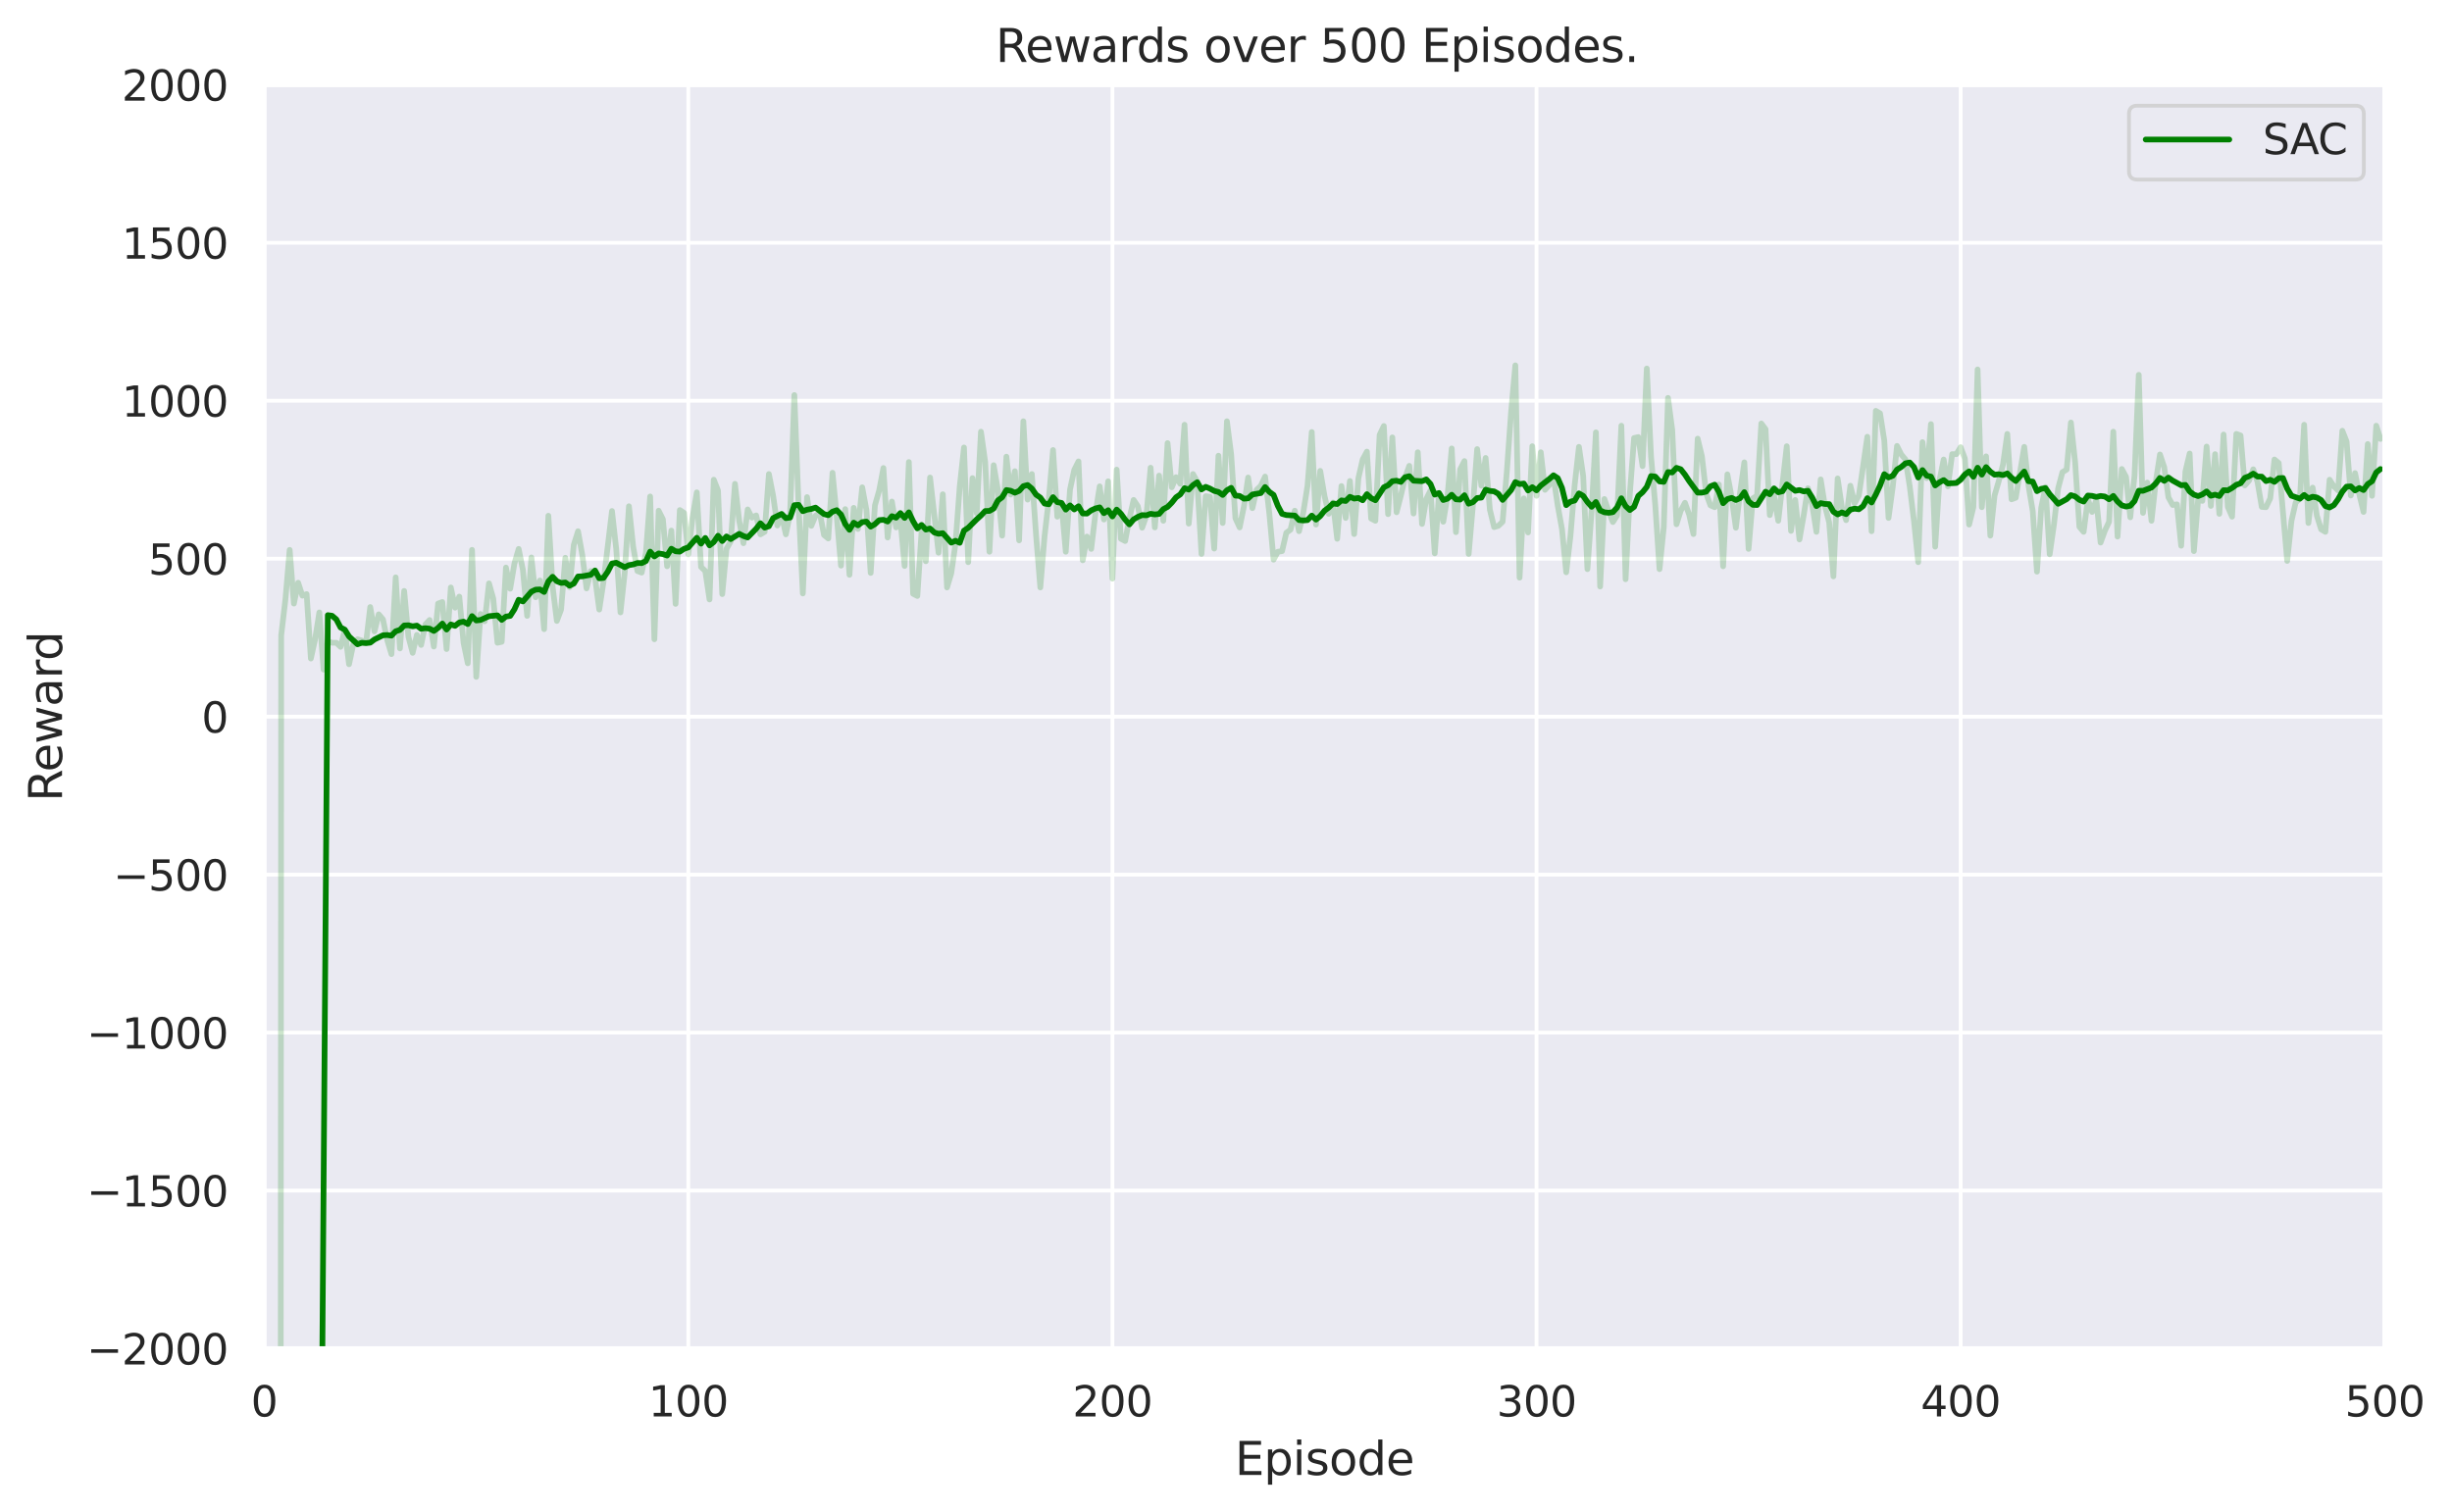 <?xml version="1.0" encoding="utf-8" standalone="no"?>
<!DOCTYPE svg PUBLIC "-//W3C//DTD SVG 1.1//EN"
  "http://www.w3.org/Graphics/SVG/1.1/DTD/svg11.dtd">
<svg xmlns:xlink="http://www.w3.org/1999/xlink" width="645.225pt" height="397.918pt" viewBox="0 0 645.225 397.918" xmlns="http://www.w3.org/2000/svg" version="1.1">
 <defs>
  <style type="text/css">*{stroke-linejoin: round; stroke-linecap: butt}</style>
 </defs>
 <g id="figure_1">
  <g id="patch_1">
   <path d="M 0 397.918 
L 645.225 397.918 
L 645.225 0 
L 0 0 
z
" style="fill: #ffffff"/>
  </g>
  <g id="axes_1">
   <g id="patch_2">
    <path d="M 69.526 354.958 
L 627.526 354.958 
L 627.526 22.318 
L 69.526 22.318 
z
" style="fill: #eaeaf2"/>
   </g>
   <g id="matplotlib.axis_1">
    <g id="xtick_1">
     <g id="line2d_1">
      <path d="M 69.526 354.958 
L 69.526 22.318 
" clip-path="url(#pd4e59f60de)" style="fill: none; stroke: #ffffff; stroke-linecap: round"/>
     </g>
     <g id="text_1">
      <!-- 0 -->
      <g style="fill: #262626" transform="translate(66.027 372.816) scale(0.11 -0.11)">
       <defs>
        <path id="DejaVuSans-30" d="M 2034 4250 
Q 1547 4250 1301 3770 
Q 1056 3291 1056 2328 
Q 1056 1369 1301 889 
Q 1547 409 2034 409 
Q 2525 409 2770 889 
Q 3016 1369 3016 2328 
Q 3016 3291 2770 3770 
Q 2525 4250 2034 4250 
z
M 2034 4750 
Q 2819 4750 3233 4129 
Q 3647 3509 3647 2328 
Q 3647 1150 3233 529 
Q 2819 -91 2034 -91 
Q 1250 -91 836 529 
Q 422 1150 422 2328 
Q 422 3509 836 4129 
Q 1250 4750 2034 4750 
z
" transform="scale(0.016)"/>
       </defs>
       <use xlink:href="#DejaVuSans-30"/>
      </g>
     </g>
    </g>
    <g id="xtick_2">
     <g id="line2d_2">
      <path d="M 181.126 354.958 
L 181.126 22.318 
" clip-path="url(#pd4e59f60de)" style="fill: none; stroke: #ffffff; stroke-linecap: round"/>
     </g>
     <g id="text_2">
      <!-- 100 -->
      <g style="fill: #262626" transform="translate(170.628 372.816) scale(0.11 -0.11)">
       <defs>
        <path id="DejaVuSans-31" d="M 794 531 
L 1825 531 
L 1825 4091 
L 703 3866 
L 703 4441 
L 1819 4666 
L 2450 4666 
L 2450 531 
L 3481 531 
L 3481 0 
L 794 0 
L 794 531 
z
" transform="scale(0.016)"/>
       </defs>
       <use xlink:href="#DejaVuSans-31"/>
       <use xlink:href="#DejaVuSans-30" x="63.623"/>
       <use xlink:href="#DejaVuSans-30" x="127.246"/>
      </g>
     </g>
    </g>
    <g id="xtick_3">
     <g id="line2d_3">
      <path d="M 292.726 354.958 
L 292.726 22.318 
" clip-path="url(#pd4e59f60de)" style="fill: none; stroke: #ffffff; stroke-linecap: round"/>
     </g>
     <g id="text_3">
      <!-- 200 -->
      <g style="fill: #262626" transform="translate(282.228 372.816) scale(0.11 -0.11)">
       <defs>
        <path id="DejaVuSans-32" d="M 1228 531 
L 3431 531 
L 3431 0 
L 469 0 
L 469 531 
Q 828 903 1448 1529 
Q 2069 2156 2228 2338 
Q 2531 2678 2651 2914 
Q 2772 3150 2772 3378 
Q 2772 3750 2511 3984 
Q 2250 4219 1831 4219 
Q 1534 4219 1204 4116 
Q 875 4013 500 3803 
L 500 4441 
Q 881 4594 1212 4672 
Q 1544 4750 1819 4750 
Q 2544 4750 2975 4387 
Q 3406 4025 3406 3419 
Q 3406 3131 3298 2873 
Q 3191 2616 2906 2266 
Q 2828 2175 2409 1742 
Q 1991 1309 1228 531 
z
" transform="scale(0.016)"/>
       </defs>
       <use xlink:href="#DejaVuSans-32"/>
       <use xlink:href="#DejaVuSans-30" x="63.623"/>
       <use xlink:href="#DejaVuSans-30" x="127.246"/>
      </g>
     </g>
    </g>
    <g id="xtick_4">
     <g id="line2d_4">
      <path d="M 404.326 354.958 
L 404.326 22.318 
" clip-path="url(#pd4e59f60de)" style="fill: none; stroke: #ffffff; stroke-linecap: round"/>
     </g>
     <g id="text_4">
      <!-- 300 -->
      <g style="fill: #262626" transform="translate(393.828 372.816) scale(0.11 -0.11)">
       <defs>
        <path id="DejaVuSans-33" d="M 2597 2516 
Q 3050 2419 3304 2112 
Q 3559 1806 3559 1356 
Q 3559 666 3084 287 
Q 2609 -91 1734 -91 
Q 1441 -91 1130 -33 
Q 819 25 488 141 
L 488 750 
Q 750 597 1062 519 
Q 1375 441 1716 441 
Q 2309 441 2620 675 
Q 2931 909 2931 1356 
Q 2931 1769 2642 2001 
Q 2353 2234 1838 2234 
L 1294 2234 
L 1294 2753 
L 1863 2753 
Q 2328 2753 2575 2939 
Q 2822 3125 2822 3475 
Q 2822 3834 2567 4026 
Q 2313 4219 1838 4219 
Q 1578 4219 1281 4162 
Q 984 4106 628 3988 
L 628 4550 
Q 988 4650 1302 4700 
Q 1616 4750 1894 4750 
Q 2613 4750 3031 4423 
Q 3450 4097 3450 3541 
Q 3450 3153 3228 2886 
Q 3006 2619 2597 2516 
z
" transform="scale(0.016)"/>
       </defs>
       <use xlink:href="#DejaVuSans-33"/>
       <use xlink:href="#DejaVuSans-30" x="63.623"/>
       <use xlink:href="#DejaVuSans-30" x="127.246"/>
      </g>
     </g>
    </g>
    <g id="xtick_5">
     <g id="line2d_5">
      <path d="M 515.926 354.958 
L 515.926 22.318 
" clip-path="url(#pd4e59f60de)" style="fill: none; stroke: #ffffff; stroke-linecap: round"/>
     </g>
     <g id="text_5">
      <!-- 400 -->
      <g style="fill: #262626" transform="translate(505.428 372.816) scale(0.11 -0.11)">
       <defs>
        <path id="DejaVuSans-34" d="M 2419 4116 
L 825 1625 
L 2419 1625 
L 2419 4116 
z
M 2253 4666 
L 3047 4666 
L 3047 1625 
L 3713 1625 
L 3713 1100 
L 3047 1100 
L 3047 0 
L 2419 0 
L 2419 1100 
L 313 1100 
L 313 1709 
L 2253 4666 
z
" transform="scale(0.016)"/>
       </defs>
       <use xlink:href="#DejaVuSans-34"/>
       <use xlink:href="#DejaVuSans-30" x="63.623"/>
       <use xlink:href="#DejaVuSans-30" x="127.246"/>
      </g>
     </g>
    </g>
    <g id="xtick_6">
     <g id="line2d_6">
      <path d="M 627.526 354.958 
L 627.526 22.318 
" clip-path="url(#pd4e59f60de)" style="fill: none; stroke: #ffffff; stroke-linecap: round"/>
     </g>
     <g id="text_6">
      <!-- 500 -->
      <g style="fill: #262626" transform="translate(617.028 372.816) scale(0.11 -0.11)">
       <defs>
        <path id="DejaVuSans-35" d="M 691 4666 
L 3169 4666 
L 3169 4134 
L 1269 4134 
L 1269 2991 
Q 1406 3038 1543 3061 
Q 1681 3084 1819 3084 
Q 2600 3084 3056 2656 
Q 3513 2228 3513 1497 
Q 3513 744 3044 326 
Q 2575 -91 1722 -91 
Q 1428 -91 1123 -41 
Q 819 9 494 109 
L 494 744 
Q 775 591 1075 516 
Q 1375 441 1709 441 
Q 2250 441 2565 725 
Q 2881 1009 2881 1497 
Q 2881 1984 2565 2268 
Q 2250 2553 1709 2553 
Q 1456 2553 1204 2497 
Q 953 2441 691 2322 
L 691 4666 
z
" transform="scale(0.016)"/>
       </defs>
       <use xlink:href="#DejaVuSans-35"/>
       <use xlink:href="#DejaVuSans-30" x="63.623"/>
       <use xlink:href="#DejaVuSans-30" x="127.246"/>
      </g>
     </g>
    </g>
    <g id="text_7">
     <!-- Episode -->
     <g style="fill: #262626" transform="translate(324.961 388.222) scale(0.12 -0.12)">
      <defs>
       <path id="DejaVuSans-45" d="M 628 4666 
L 3578 4666 
L 3578 4134 
L 1259 4134 
L 1259 2753 
L 3481 2753 
L 3481 2222 
L 1259 2222 
L 1259 531 
L 3634 531 
L 3634 0 
L 628 0 
L 628 4666 
z
" transform="scale(0.016)"/>
       <path id="DejaVuSans-70" d="M 1159 525 
L 1159 -1331 
L 581 -1331 
L 581 3500 
L 1159 3500 
L 1159 2969 
Q 1341 3281 1617 3432 
Q 1894 3584 2278 3584 
Q 2916 3584 3314 3078 
Q 3713 2572 3713 1747 
Q 3713 922 3314 415 
Q 2916 -91 2278 -91 
Q 1894 -91 1617 61 
Q 1341 213 1159 525 
z
M 3116 1747 
Q 3116 2381 2855 2742 
Q 2594 3103 2138 3103 
Q 1681 3103 1420 2742 
Q 1159 2381 1159 1747 
Q 1159 1113 1420 752 
Q 1681 391 2138 391 
Q 2594 391 2855 752 
Q 3116 1113 3116 1747 
z
" transform="scale(0.016)"/>
       <path id="DejaVuSans-69" d="M 603 3500 
L 1178 3500 
L 1178 0 
L 603 0 
L 603 3500 
z
M 603 4863 
L 1178 4863 
L 1178 4134 
L 603 4134 
L 603 4863 
z
" transform="scale(0.016)"/>
       <path id="DejaVuSans-73" d="M 2834 3397 
L 2834 2853 
Q 2591 2978 2328 3040 
Q 2066 3103 1784 3103 
Q 1356 3103 1142 2972 
Q 928 2841 928 2578 
Q 928 2378 1081 2264 
Q 1234 2150 1697 2047 
L 1894 2003 
Q 2506 1872 2764 1633 
Q 3022 1394 3022 966 
Q 3022 478 2636 193 
Q 2250 -91 1575 -91 
Q 1294 -91 989 -36 
Q 684 19 347 128 
L 347 722 
Q 666 556 975 473 
Q 1284 391 1588 391 
Q 1994 391 2212 530 
Q 2431 669 2431 922 
Q 2431 1156 2273 1281 
Q 2116 1406 1581 1522 
L 1381 1569 
Q 847 1681 609 1914 
Q 372 2147 372 2553 
Q 372 3047 722 3315 
Q 1072 3584 1716 3584 
Q 2034 3584 2315 3537 
Q 2597 3491 2834 3397 
z
" transform="scale(0.016)"/>
       <path id="DejaVuSans-6f" d="M 1959 3097 
Q 1497 3097 1228 2736 
Q 959 2375 959 1747 
Q 959 1119 1226 758 
Q 1494 397 1959 397 
Q 2419 397 2687 759 
Q 2956 1122 2956 1747 
Q 2956 2369 2687 2733 
Q 2419 3097 1959 3097 
z
M 1959 3584 
Q 2709 3584 3137 3096 
Q 3566 2609 3566 1747 
Q 3566 888 3137 398 
Q 2709 -91 1959 -91 
Q 1206 -91 779 398 
Q 353 888 353 1747 
Q 353 2609 779 3096 
Q 1206 3584 1959 3584 
z
" transform="scale(0.016)"/>
       <path id="DejaVuSans-64" d="M 2906 2969 
L 2906 4863 
L 3481 4863 
L 3481 0 
L 2906 0 
L 2906 525 
Q 2725 213 2448 61 
Q 2172 -91 1784 -91 
Q 1150 -91 751 415 
Q 353 922 353 1747 
Q 353 2572 751 3078 
Q 1150 3584 1784 3584 
Q 2172 3584 2448 3432 
Q 2725 3281 2906 2969 
z
M 947 1747 
Q 947 1113 1208 752 
Q 1469 391 1925 391 
Q 2381 391 2643 752 
Q 2906 1113 2906 1747 
Q 2906 2381 2643 2742 
Q 2381 3103 1925 3103 
Q 1469 3103 1208 2742 
Q 947 2381 947 1747 
z
" transform="scale(0.016)"/>
       <path id="DejaVuSans-65" d="M 3597 1894 
L 3597 1613 
L 953 1613 
Q 991 1019 1311 708 
Q 1631 397 2203 397 
Q 2534 397 2845 478 
Q 3156 559 3463 722 
L 3463 178 
Q 3153 47 2828 -22 
Q 2503 -91 2169 -91 
Q 1331 -91 842 396 
Q 353 884 353 1716 
Q 353 2575 817 3079 
Q 1281 3584 2069 3584 
Q 2775 3584 3186 3129 
Q 3597 2675 3597 1894 
z
M 3022 2063 
Q 3016 2534 2758 2815 
Q 2500 3097 2075 3097 
Q 1594 3097 1305 2825 
Q 1016 2553 972 2059 
L 3022 2063 
z
" transform="scale(0.016)"/>
      </defs>
      <use xlink:href="#DejaVuSans-45"/>
      <use xlink:href="#DejaVuSans-70" x="63.184"/>
      <use xlink:href="#DejaVuSans-69" x="126.66"/>
      <use xlink:href="#DejaVuSans-73" x="154.443"/>
      <use xlink:href="#DejaVuSans-6f" x="206.543"/>
      <use xlink:href="#DejaVuSans-64" x="267.725"/>
      <use xlink:href="#DejaVuSans-65" x="331.201"/>
     </g>
    </g>
   </g>
   <g id="matplotlib.axis_2">
    <g id="ytick_1">
     <g id="line2d_7">
      <path d="M 69.526 354.958 
L 627.526 354.958 
" clip-path="url(#pd4e59f60de)" style="fill: none; stroke: #ffffff; stroke-linecap: round"/>
     </g>
     <g id="text_8">
      <!-- −2000 -->
      <g style="fill: #262626" transform="translate(22.814 359.137) scale(0.11 -0.11)">
       <defs>
        <path id="DejaVuSans-2212" d="M 678 2272 
L 4684 2272 
L 4684 1741 
L 678 1741 
L 678 2272 
z
" transform="scale(0.016)"/>
       </defs>
       <use xlink:href="#DejaVuSans-2212"/>
       <use xlink:href="#DejaVuSans-32" x="83.789"/>
       <use xlink:href="#DejaVuSans-30" x="147.412"/>
       <use xlink:href="#DejaVuSans-30" x="211.035"/>
       <use xlink:href="#DejaVuSans-30" x="274.658"/>
      </g>
     </g>
    </g>
    <g id="ytick_2">
     <g id="line2d_8">
      <path d="M 69.526 313.378 
L 627.526 313.378 
" clip-path="url(#pd4e59f60de)" style="fill: none; stroke: #ffffff; stroke-linecap: round"/>
     </g>
     <g id="text_9">
      <!-- −1500 -->
      <g style="fill: #262626" transform="translate(22.814 317.557) scale(0.11 -0.11)">
       <use xlink:href="#DejaVuSans-2212"/>
       <use xlink:href="#DejaVuSans-31" x="83.789"/>
       <use xlink:href="#DejaVuSans-35" x="147.412"/>
       <use xlink:href="#DejaVuSans-30" x="211.035"/>
       <use xlink:href="#DejaVuSans-30" x="274.658"/>
      </g>
     </g>
    </g>
    <g id="ytick_3">
     <g id="line2d_9">
      <path d="M 69.526 271.798 
L 627.526 271.798 
" clip-path="url(#pd4e59f60de)" style="fill: none; stroke: #ffffff; stroke-linecap: round"/>
     </g>
     <g id="text_10">
      <!-- −1000 -->
      <g style="fill: #262626" transform="translate(22.814 275.977) scale(0.11 -0.11)">
       <use xlink:href="#DejaVuSans-2212"/>
       <use xlink:href="#DejaVuSans-31" x="83.789"/>
       <use xlink:href="#DejaVuSans-30" x="147.412"/>
       <use xlink:href="#DejaVuSans-30" x="211.035"/>
       <use xlink:href="#DejaVuSans-30" x="274.658"/>
      </g>
     </g>
    </g>
    <g id="ytick_4">
     <g id="line2d_10">
      <path d="M 69.526 230.218 
L 627.526 230.218 
" clip-path="url(#pd4e59f60de)" style="fill: none; stroke: #ffffff; stroke-linecap: round"/>
     </g>
     <g id="text_11">
      <!-- −500 -->
      <g style="fill: #262626" transform="translate(29.812 234.397) scale(0.11 -0.11)">
       <use xlink:href="#DejaVuSans-2212"/>
       <use xlink:href="#DejaVuSans-35" x="83.789"/>
       <use xlink:href="#DejaVuSans-30" x="147.412"/>
       <use xlink:href="#DejaVuSans-30" x="211.035"/>
      </g>
     </g>
    </g>
    <g id="ytick_5">
     <g id="line2d_11">
      <path d="M 69.526 188.638 
L 627.526 188.638 
" clip-path="url(#pd4e59f60de)" style="fill: none; stroke: #ffffff; stroke-linecap: round"/>
     </g>
     <g id="text_12">
      <!-- 0 -->
      <g style="fill: #262626" transform="translate(53.028 192.817) scale(0.11 -0.11)">
       <use xlink:href="#DejaVuSans-30"/>
      </g>
     </g>
    </g>
    <g id="ytick_6">
     <g id="line2d_12">
      <path d="M 69.526 147.058 
L 627.526 147.058 
" clip-path="url(#pd4e59f60de)" style="fill: none; stroke: #ffffff; stroke-linecap: round"/>
     </g>
     <g id="text_13">
      <!-- 500 -->
      <g style="fill: #262626" transform="translate(39.03 151.237) scale(0.11 -0.11)">
       <use xlink:href="#DejaVuSans-35"/>
       <use xlink:href="#DejaVuSans-30" x="63.623"/>
       <use xlink:href="#DejaVuSans-30" x="127.246"/>
      </g>
     </g>
    </g>
    <g id="ytick_7">
     <g id="line2d_13">
      <path d="M 69.526 105.478 
L 627.526 105.478 
" clip-path="url(#pd4e59f60de)" style="fill: none; stroke: #ffffff; stroke-linecap: round"/>
     </g>
     <g id="text_14">
      <!-- 1000 -->
      <g style="fill: #262626" transform="translate(32.031 109.657) scale(0.11 -0.11)">
       <use xlink:href="#DejaVuSans-31"/>
       <use xlink:href="#DejaVuSans-30" x="63.623"/>
       <use xlink:href="#DejaVuSans-30" x="127.246"/>
       <use xlink:href="#DejaVuSans-30" x="190.869"/>
      </g>
     </g>
    </g>
    <g id="ytick_8">
     <g id="line2d_14">
      <path d="M 69.526 63.898 
L 627.526 63.898 
" clip-path="url(#pd4e59f60de)" style="fill: none; stroke: #ffffff; stroke-linecap: round"/>
     </g>
     <g id="text_15">
      <!-- 1500 -->
      <g style="fill: #262626" transform="translate(32.031 68.077) scale(0.11 -0.11)">
       <use xlink:href="#DejaVuSans-31"/>
       <use xlink:href="#DejaVuSans-35" x="63.623"/>
       <use xlink:href="#DejaVuSans-30" x="127.246"/>
       <use xlink:href="#DejaVuSans-30" x="190.869"/>
      </g>
     </g>
    </g>
    <g id="ytick_9">
     <g id="line2d_15">
      <path d="M 69.526 22.318 
L 627.526 22.318 
" clip-path="url(#pd4e59f60de)" style="fill: none; stroke: #ffffff; stroke-linecap: round"/>
     </g>
     <g id="text_16">
      <!-- 2000 -->
      <g style="fill: #262626" transform="translate(32.031 26.497) scale(0.11 -0.11)">
       <use xlink:href="#DejaVuSans-32"/>
       <use xlink:href="#DejaVuSans-30" x="63.623"/>
       <use xlink:href="#DejaVuSans-30" x="127.246"/>
       <use xlink:href="#DejaVuSans-30" x="190.869"/>
      </g>
     </g>
    </g>
    <g id="text_17">
     <!-- Reward -->
     <g style="fill: #262626" transform="translate(16.318 210.983) rotate(-90) scale(0.12 -0.12)">
      <defs>
       <path id="DejaVuSans-52" d="M 2841 2188 
Q 3044 2119 3236 1894 
Q 3428 1669 3622 1275 
L 4263 0 
L 3584 0 
L 2988 1197 
Q 2756 1666 2539 1819 
Q 2322 1972 1947 1972 
L 1259 1972 
L 1259 0 
L 628 0 
L 628 4666 
L 2053 4666 
Q 2853 4666 3247 4331 
Q 3641 3997 3641 3322 
Q 3641 2881 3436 2590 
Q 3231 2300 2841 2188 
z
M 1259 4147 
L 1259 2491 
L 2053 2491 
Q 2509 2491 2742 2702 
Q 2975 2913 2975 3322 
Q 2975 3731 2742 3939 
Q 2509 4147 2053 4147 
L 1259 4147 
z
" transform="scale(0.016)"/>
       <path id="DejaVuSans-77" d="M 269 3500 
L 844 3500 
L 1563 769 
L 2278 3500 
L 2956 3500 
L 3675 769 
L 4391 3500 
L 4966 3500 
L 4050 0 
L 3372 0 
L 2619 2869 
L 1863 0 
L 1184 0 
L 269 3500 
z
" transform="scale(0.016)"/>
       <path id="DejaVuSans-61" d="M 2194 1759 
Q 1497 1759 1228 1600 
Q 959 1441 959 1056 
Q 959 750 1161 570 
Q 1363 391 1709 391 
Q 2188 391 2477 730 
Q 2766 1069 2766 1631 
L 2766 1759 
L 2194 1759 
z
M 3341 1997 
L 3341 0 
L 2766 0 
L 2766 531 
Q 2569 213 2275 61 
Q 1981 -91 1556 -91 
Q 1019 -91 701 211 
Q 384 513 384 1019 
Q 384 1609 779 1909 
Q 1175 2209 1959 2209 
L 2766 2209 
L 2766 2266 
Q 2766 2663 2505 2880 
Q 2244 3097 1772 3097 
Q 1472 3097 1187 3025 
Q 903 2953 641 2809 
L 641 3341 
Q 956 3463 1253 3523 
Q 1550 3584 1831 3584 
Q 2591 3584 2966 3190 
Q 3341 2797 3341 1997 
z
" transform="scale(0.016)"/>
       <path id="DejaVuSans-72" d="M 2631 2963 
Q 2534 3019 2420 3045 
Q 2306 3072 2169 3072 
Q 1681 3072 1420 2755 
Q 1159 2438 1159 1844 
L 1159 0 
L 581 0 
L 581 3500 
L 1159 3500 
L 1159 2956 
Q 1341 3275 1631 3429 
Q 1922 3584 2338 3584 
Q 2397 3584 2469 3576 
Q 2541 3569 2628 3553 
L 2631 2963 
z
" transform="scale(0.016)"/>
      </defs>
      <use xlink:href="#DejaVuSans-52"/>
      <use xlink:href="#DejaVuSans-65" x="64.982"/>
      <use xlink:href="#DejaVuSans-77" x="126.506"/>
      <use xlink:href="#DejaVuSans-61" x="208.293"/>
      <use xlink:href="#DejaVuSans-72" x="269.572"/>
      <use xlink:href="#DejaVuSans-64" x="308.936"/>
     </g>
    </g>
   </g>
   <g id="line2d_16">
    <path d="M 73.85 398.918 
L 73.99 167.266 
L 75.106 157.786 
L 76.222 144.73 
L 77.338 158.867 
L 78.454 153.378 
L 79.57 156.788 
L 80.686 156.372 
L 81.802 173.337 
L 82.918 168.264 
L 84.034 161.195 
L 85.15 176.247 
L 86.266 168.763 
L 87.382 169.179 
L 88.498 169.179 
L 89.614 170.26 
L 90.73 165.852 
L 91.846 174.834 
L 92.962 169.594 
L 94.078 168.264 
L 95.194 168.597 
L 96.31 169.262 
L 97.426 159.782 
L 98.542 166.185 
L 99.658 161.694 
L 100.774 163.025 
L 101.89 168.43 
L 103.006 172.172 
L 104.122 151.965 
L 105.238 170.676 
L 106.354 155.54 
L 107.47 167.599 
L 108.586 171.84 
L 109.702 167.1 
L 110.818 169.761 
L 111.934 164.355 
L 113.05 163.191 
L 114.166 170.177 
L 115.282 158.867 
L 116.398 158.451 
L 117.514 170.842 
L 118.63 154.626 
L 119.746 159.948 
L 120.862 157.037 
L 121.978 169.179 
L 123.094 174.584 
L 124.21 144.73 
L 125.326 178.16 
L 126.442 161.611 
L 127.558 163.524 
L 128.674 153.545 
L 129.79 157.536 
L 130.906 169.179 
L 132.022 168.929 
L 133.138 149.387 
L 134.254 154.958 
L 135.37 148.306 
L 136.486 144.48 
L 137.602 150.052 
L 138.718 162.11 
L 139.834 146.725 
L 140.95 157.204 
L 142.066 152.796 
L 143.182 165.603 
L 144.298 135.748 
L 145.414 154.376 
L 146.53 163.441 
L 147.646 160.447 
L 148.762 146.809 
L 149.878 154.543 
L 150.994 143.399 
L 152.11 139.823 
L 153.226 146.06 
L 154.342 154.875 
L 155.458 150.301 
L 156.574 152.048 
L 157.69 160.447 
L 158.806 153.129 
L 161.038 134.501 
L 162.154 144.48 
L 163.27 161.195 
L 164.386 150.8 
L 165.502 133.254 
L 166.618 143.898 
L 167.734 150.301 
L 168.85 150.717 
L 169.966 145.478 
L 171.082 130.676 
L 172.198 168.264 
L 173.314 134.418 
L 174.43 136.663 
L 175.546 149.054 
L 176.662 139.657 
L 177.778 158.95 
L 178.894 134.251 
L 180.01 135 
L 181.126 145.894 
L 182.242 136.164 
L 183.358 129.595 
L 184.474 149.22 
L 185.59 150.301 
L 186.706 157.786 
L 187.822 126.268 
L 188.938 129.096 
L 190.054 156.372 
L 191.17 144.48 
L 192.286 142.484 
L 193.402 127.349 
L 194.518 137.079 
L 195.634 142.983 
L 196.75 134.085 
L 197.866 136.247 
L 198.982 135.665 
L 200.098 140.655 
L 201.214 139.99 
L 202.33 124.771 
L 203.446 130.509 
L 204.562 138.326 
L 205.678 135.582 
L 206.794 140.655 
L 207.91 135.166 
L 209.026 103.981 
L 210.142 133.087 
L 211.258 156.206 
L 212.374 130.842 
L 213.49 138.409 
L 214.606 135.748 
L 215.722 135 
L 216.838 140.821 
L 217.954 141.736 
L 219.07 124.439 
L 220.186 135.998 
L 221.302 148.888 
L 222.418 134.002 
L 223.534 151.299 
L 224.65 133.669 
L 225.766 139.241 
L 226.882 128.264 
L 227.998 134.251 
L 229.114 150.8 
L 230.23 133.004 
L 231.346 129.096 
L 232.462 123.191 
L 233.578 141.486 
L 234.694 132.006 
L 235.81 138.825 
L 236.926 136.746 
L 238.042 148.971 
L 239.158 121.611 
L 240.274 156.289 
L 241.39 156.871 
L 242.506 139.906 
L 243.622 147.723 
L 244.738 125.686 
L 246.97 145.478 
L 248.086 130.093 
L 249.202 154.626 
L 250.318 150.883 
L 251.434 143.066 
L 252.55 128.014 
L 253.666 117.786 
L 254.782 147.973 
L 255.898 125.852 
L 257.014 135.083 
L 258.13 113.628 
L 259.246 121.611 
L 260.362 145.229 
L 261.478 122.443 
L 262.594 129.012 
L 263.71 140.987 
L 264.826 120.197 
L 265.942 130.177 
L 267.058 124.023 
L 268.174 142.235 
L 269.29 110.884 
L 270.406 131.507 
L 271.522 124.771 
L 272.638 140.904 
L 273.754 154.626 
L 274.87 141.154 
L 275.986 131.341 
L 277.102 118.451 
L 278.218 135.998 
L 279.334 132.588 
L 280.45 145.229 
L 281.566 128.846 
L 282.682 123.69 
L 283.798 121.445 
L 284.914 147.474 
L 286.03 141.237 
L 287.146 144.48 
L 288.262 135.083 
L 289.378 128.014 
L 290.494 136.746 
L 291.61 126.684 
L 292.726 152.297 
L 293.842 123.607 
L 294.958 141.819 
L 296.074 142.401 
L 297.19 136.497 
L 298.306 131.59 
L 299.422 133.254 
L 300.538 138.908 
L 301.654 135.832 
L 302.77 123.108 
L 303.886 138.825 
L 305.002 125.187 
L 306.118 137.079 
L 307.234 116.622 
L 308.35 128.264 
L 309.466 125.603 
L 310.582 127.349 
L 311.698 111.798 
L 312.814 137.827 
L 313.93 124.771 
L 315.046 126.767 
L 316.162 145.811 
L 317.278 130.592 
L 318.394 130.759 
L 319.51 144.397 
L 320.626 119.948 
L 321.742 137.661 
L 322.858 110.884 
L 323.974 119.615 
L 325.09 136.414 
L 326.206 138.825 
L 327.322 133.337 
L 328.438 125.686 
L 329.554 133.753 
L 330.67 128.929 
L 331.786 127.848 
L 332.902 125.437 
L 334.018 135.166 
L 335.134 147.308 
L 336.25 145.229 
L 337.366 145.062 
L 338.482 140.239 
L 339.598 139.407 
L 340.714 134.418 
L 341.83 139.823 
L 342.946 134.917 
L 344.062 127.848 
L 345.178 113.711 
L 346.294 138.077 
L 347.41 123.94 
L 348.526 130.509 
L 349.642 135.249 
L 350.758 132.256 
L 351.874 141.819 
L 352.99 127.931 
L 354.106 136.33 
L 355.222 126.601 
L 356.338 140.572 
L 357.454 125.852 
L 358.57 120.946 
L 359.686 118.867 
L 360.802 136.497 
L 361.918 137.079 
L 363.034 114.459 
L 364.15 112.131 
L 365.266 135.333 
L 366.382 115.125 
L 367.498 134.834 
L 368.614 130.509 
L 369.73 125.686 
L 370.846 122.609 
L 371.962 135.166 
L 373.078 119.033 
L 374.194 137.911 
L 375.31 131.341 
L 376.426 129.096 
L 377.542 145.644 
L 378.658 130.177 
L 379.774 137.328 
L 380.89 130.676 
L 382.006 118.035 
L 383.122 140.073 
L 384.238 123.524 
L 385.354 121.362 
L 386.47 145.811 
L 387.586 133.004 
L 388.702 118.202 
L 389.818 127.848 
L 390.934 120.53 
L 392.05 134.168 
L 393.166 138.742 
L 394.282 138.409 
L 395.398 137.328 
L 396.514 124.106 
L 397.63 108.472 
L 398.746 96.164 
L 399.862 152.048 
L 400.978 131.175 
L 402.094 140.156 
L 403.21 117.453 
L 404.326 130.509 
L 405.442 119.033 
L 406.558 128.929 
L 407.674 127.682 
L 408.79 125.52 
L 409.906 133.087 
L 411.022 139.241 
L 412.138 150.634 
L 413.254 141.071 
L 414.37 127.599 
L 415.486 117.619 
L 416.602 125.27 
L 417.718 149.802 
L 418.834 134.251 
L 419.95 113.794 
L 421.066 154.376 
L 422.182 131.341 
L 423.298 134.584 
L 424.414 137.412 
L 425.53 135.665 
L 426.646 112.048 
L 427.762 152.464 
L 428.878 130.01 
L 429.994 115.291 
L 431.11 115.042 
L 432.226 122.692 
L 433.342 96.996 
L 434.458 120.114 
L 435.574 133.004 
L 436.69 149.802 
L 437.806 138.825 
L 438.922 104.73 
L 440.038 113.212 
L 441.154 137.994 
L 442.27 134.418 
L 443.386 132.339 
L 444.502 135.499 
L 445.618 140.572 
L 446.734 115.457 
L 447.85 120.114 
L 448.966 129.927 
L 450.082 133.004 
L 451.198 133.503 
L 452.314 127.516 
L 453.43 149.054 
L 454.546 124.854 
L 455.662 130.842 
L 456.778 138.908 
L 457.894 129.595 
L 459.01 121.694 
L 460.126 144.48 
L 461.242 131.175 
L 462.358 130.509 
L 463.474 111.466 
L 464.59 112.963 
L 465.706 135.582 
L 466.822 130.509 
L 467.938 137.079 
L 470.17 117.453 
L 471.286 139.74 
L 472.402 131.59 
L 473.518 141.985 
L 474.634 135.582 
L 475.75 128.513 
L 476.866 132.838 
L 477.982 139.99 
L 479.098 126.185 
L 480.214 133.17 
L 481.33 137.495 
L 482.446 151.715 
L 483.562 125.935 
L 484.678 133.503 
L 485.794 136.913 
L 486.91 127.848 
L 488.026 132.505 
L 489.142 130.426 
L 491.374 114.958 
L 492.49 139.823 
L 493.606 108.139 
L 494.722 108.805 
L 495.838 115.956 
L 496.954 136.33 
L 498.07 128.098 
L 499.186 117.37 
L 500.302 119.615 
L 501.418 120.946 
L 502.534 128.014 
L 503.65 137.162 
L 504.766 147.973 
L 505.882 116.372 
L 506.998 125.852 
L 508.114 111.632 
L 509.23 143.898 
L 510.346 126.518 
L 511.462 120.946 
L 512.578 128.014 
L 513.694 119.532 
L 514.81 119.532 
L 515.926 117.703 
L 517.042 120.696 
L 518.158 138.077 
L 519.274 133.503 
L 520.39 97.245 
L 521.506 133.503 
L 522.622 120.114 
L 523.738 140.987 
L 524.854 130.426 
L 525.97 126.601 
L 527.086 122.193 
L 528.202 114.21 
L 529.318 131.424 
L 530.434 131.008 
L 532.666 117.619 
L 533.782 127.848 
L 534.898 134.501 
L 536.014 150.468 
L 537.13 133.669 
L 538.246 128.181 
L 539.362 145.894 
L 540.478 138.077 
L 541.594 128.513 
L 542.71 124.272 
L 543.826 123.607 
L 544.942 111.216 
L 546.058 121.694 
L 547.174 138.659 
L 548.29 139.99 
L 549.406 131.424 
L 550.522 134.75 
L 551.638 131.507 
L 552.754 142.817 
L 553.87 139.74 
L 554.986 137.328 
L 556.102 113.628 
L 557.218 141.237 
L 558.334 123.441 
L 559.45 125.52 
L 560.566 136.164 
L 561.682 125.187 
L 562.798 98.659 
L 563.914 135 
L 565.03 127.017 
L 566.146 137.079 
L 567.262 126.933 
L 568.378 119.615 
L 569.494 122.942 
L 570.61 130.925 
L 571.726 132.921 
L 572.842 132.755 
L 573.958 143.649 
L 575.074 124.106 
L 576.19 119.366 
L 577.306 145.062 
L 578.422 131.507 
L 579.538 131.84 
L 580.654 117.536 
L 581.77 133.17 
L 582.886 119.532 
L 584.002 135.249 
L 585.118 114.376 
L 586.234 133.42 
L 587.35 135.998 
L 588.466 114.21 
L 589.582 114.626 
L 590.698 127.765 
L 591.814 126.518 
L 592.93 123.524 
L 594.046 126.85 
L 595.162 133.42 
L 596.278 133.503 
L 597.394 131.175 
L 598.51 120.946 
L 599.626 121.861 
L 601.858 147.64 
L 602.974 137.162 
L 604.09 132.256 
L 605.206 131.258 
L 606.322 111.798 
L 607.438 137.661 
L 608.554 128.347 
L 609.67 135.748 
L 610.786 139.324 
L 611.902 139.99 
L 613.018 126.268 
L 614.134 128.014 
L 615.25 129.096 
L 616.366 113.378 
L 617.482 116.206 
L 618.598 130.426 
L 619.714 124.522 
L 620.83 130.093 
L 621.946 134.75 
L 623.062 116.871 
L 624.178 130.509 
L 625.294 112.048 
L 626.41 115.54 
L 626.41 115.54 
" clip-path="url(#pd4e59f60de)" style="fill: none; stroke: #008000; stroke-opacity: 0.2; stroke-width: 1.5; stroke-linecap: round"/>
   </g>
   <g id="line2d_17">
    <path d="M 84.507 398.918 
L 86.266 161.916 
L 87.382 162.075 
L 88.498 163.025 
L 89.614 165.152 
L 90.73 165.734 
L 91.846 167.522 
L 94.078 169.581 
L 95.194 169.186 
L 96.31 169.269 
L 97.426 169.151 
L 98.542 168.312 
L 100.774 167.211 
L 101.89 167.148 
L 103.006 167.308 
L 104.122 166.15 
L 105.238 165.804 
L 106.354 164.633 
L 107.47 164.577 
L 108.586 164.847 
L 109.702 164.667 
L 110.818 165.499 
L 111.934 165.346 
L 113.05 165.471 
L 114.166 166.067 
L 115.282 165.27 
L 116.398 164.127 
L 117.514 165.7 
L 118.63 164.362 
L 119.746 164.73 
L 120.862 163.85 
L 121.978 163.628 
L 123.094 164.251 
L 124.21 162.166 
L 125.326 163.316 
L 126.442 163.184 
L 128.674 162.186 
L 130.906 161.971 
L 132.022 163.163 
L 133.138 162.283 
L 134.254 162.11 
L 135.37 160.371 
L 136.486 157.862 
L 137.602 158.306 
L 139.834 155.728 
L 140.95 155.201 
L 142.066 155.139 
L 143.182 155.811 
L 144.298 153.025 
L 145.414 151.812 
L 146.53 152.983 
L 147.646 153.441 
L 148.762 153.316 
L 149.878 154.154 
L 150.994 153.6 
L 152.11 151.743 
L 153.226 151.687 
L 155.458 151.285 
L 156.574 150.156 
L 157.69 152.214 
L 158.806 152.11 
L 159.922 150.482 
L 161.038 148.319 
L 162.154 148.125 
L 164.386 149.297 
L 165.502 148.749 
L 166.618 148.569 
L 167.734 148.188 
L 168.85 148.222 
L 169.966 147.675 
L 171.082 145.194 
L 172.198 146.455 
L 173.314 145.665 
L 174.43 145.845 
L 175.546 146.227 
L 176.662 144.432 
L 177.778 145.111 
L 178.894 145.194 
L 180.01 144.452 
L 181.126 144.085 
L 183.358 141.549 
L 184.474 143.094 
L 185.59 141.597 
L 186.706 143.545 
L 187.822 142.678 
L 188.938 141.015 
L 190.054 142.408 
L 191.17 141.202 
L 192.286 141.888 
L 194.518 140.516 
L 195.634 141.084 
L 196.75 141.459 
L 198.982 139.158 
L 200.098 137.73 
L 201.214 138.874 
L 202.33 138.513 
L 203.446 136.358 
L 205.678 135.27 
L 206.794 136.379 
L 207.91 136.22 
L 209.026 132.969 
L 210.142 132.886 
L 211.258 134.549 
L 212.374 134.148 
L 213.49 133.96 
L 214.606 133.607 
L 216.838 135.319 
L 217.954 135.603 
L 219.07 134.674 
L 220.186 134.286 
L 221.302 135.43 
L 222.418 137.931 
L 223.534 139.449 
L 224.65 137.571 
L 225.766 138.271 
L 226.882 137.425 
L 227.998 137.301 
L 229.114 138.617 
L 230.23 137.966 
L 231.346 136.913 
L 232.462 136.809 
L 233.578 137.266 
L 234.694 135.859 
L 235.81 136.261 
L 236.926 135.048 
L 238.042 136.324 
L 239.158 134.854 
L 240.274 137.19 
L 241.39 139.075 
L 242.506 138.167 
L 243.622 139.394 
L 244.738 139.109 
L 245.854 140.163 
L 246.97 140.495 
L 248.086 140.336 
L 250.318 142.831 
L 251.434 142.339 
L 252.55 142.872 
L 253.666 139.664 
L 254.782 138.922 
L 257.014 136.698 
L 258.13 135.693 
L 259.246 134.508 
L 260.362 134.487 
L 261.478 133.85 
L 262.594 131.715 
L 263.71 130.89 
L 264.826 128.985 
L 265.942 129.165 
L 267.058 129.685 
L 268.174 129.206 
L 269.29 127.959 
L 270.406 127.661 
L 271.522 128.59 
L 272.638 130.197 
L 273.754 130.981 
L 274.87 132.54 
L 275.986 132.734 
L 277.102 130.856 
L 278.218 132.172 
L 279.334 132.373 
L 280.45 134.141 
L 281.566 133.025 
L 282.682 134.092 
L 283.798 133.254 
L 284.914 135.145 
L 286.03 135.173 
L 287.146 134.328 
L 288.262 133.822 
L 289.378 133.545 
L 290.494 135.069 
L 291.61 134.293 
L 292.726 135.935 
L 293.842 134.134 
L 294.958 135.215 
L 296.074 136.774 
L 297.19 138.028 
L 298.306 136.705 
L 299.422 136.039 
L 300.538 135.575 
L 301.654 135.637 
L 302.77 135.229 
L 303.886 135.402 
L 305.002 135.277 
L 306.118 134.009 
L 307.234 133.427 
L 308.35 132.297 
L 309.466 130.897 
L 310.582 130.135 
L 311.698 128.486 
L 312.814 128.867 
L 313.93 127.689 
L 315.046 126.933 
L 316.162 128.825 
L 317.278 128.139 
L 318.394 128.604 
L 319.51 129.213 
L 320.626 129.491 
L 321.742 130.274 
L 322.858 129.047 
L 323.974 128.403 
L 325.09 130.454 
L 326.206 130.537 
L 327.322 131.251 
L 328.438 131.161 
L 329.554 130.156 
L 331.786 129.775 
L 332.902 128.195 
L 334.018 129.463 
L 335.134 130.267 
L 336.25 133.129 
L 337.366 135.249 
L 338.482 135.568 
L 340.714 135.707 
L 341.83 136.885 
L 342.946 136.982 
L 344.062 136.892 
L 345.178 135.714 
L 346.294 136.767 
L 347.41 135.832 
L 348.526 134.432 
L 349.642 133.6 
L 350.758 132.533 
L 351.874 132.665 
L 352.99 131.708 
L 354.106 131.868 
L 355.222 130.766 
L 356.338 131.237 
L 357.454 131.071 
L 358.57 131.674 
L 359.686 130.073 
L 360.802 131.119 
L 361.918 131.667 
L 364.15 128.257 
L 365.266 127.716 
L 366.382 126.649 
L 367.498 126.525 
L 368.614 126.85 
L 369.73 125.61 
L 370.846 125.34 
L 371.962 126.525 
L 374.194 126.656 
L 375.31 126.178 
L 376.426 127.398 
L 377.542 130.191 
L 378.658 129.761 
L 379.774 131.611 
L 380.89 131.265 
L 382.006 130.225 
L 383.122 131.424 
L 384.238 131.5 
L 385.354 130.35 
L 386.47 132.581 
L 387.586 132.172 
L 388.702 131.078 
L 389.818 130.974 
L 390.934 128.881 
L 392.05 129.213 
L 393.166 129.331 
L 394.282 129.976 
L 395.398 131.583 
L 397.63 128.999 
L 398.746 126.899 
L 399.862 127.419 
L 400.978 127.266 
L 402.094 129.096 
L 403.21 128.229 
L 404.326 129.061 
L 405.442 127.8 
L 407.674 126.088 
L 408.79 125.104 
L 409.906 125.852 
L 411.022 128.416 
L 412.138 132.956 
L 413.254 132.041 
L 414.37 131.743 
L 415.486 129.865 
L 416.602 130.516 
L 417.718 132.124 
L 418.834 133.392 
L 419.95 132.131 
L 421.066 134.355 
L 422.182 134.841 
L 423.298 134.965 
L 424.414 134.813 
L 425.53 133.565 
L 426.646 131.147 
L 427.762 133.219 
L 428.878 134.251 
L 429.994 133.42 
L 431.11 130.523 
L 432.226 129.56 
L 433.342 128.16 
L 434.458 125.305 
L 435.574 125.443 
L 436.69 126.712 
L 437.806 126.829 
L 438.922 124.251 
L 440.038 124.349 
L 441.154 123.143 
L 442.27 123.51 
L 443.386 124.931 
L 444.502 126.635 
L 446.734 129.664 
L 447.85 129.664 
L 448.966 129.407 
L 450.082 128.008 
L 451.198 127.564 
L 452.314 129.463 
L 453.43 132.45 
L 454.546 131.355 
L 455.662 131.057 
L 456.778 131.604 
L 457.894 131.112 
L 459.01 129.539 
L 460.126 131.958 
L 461.242 132.879 
L 462.358 132.928 
L 464.59 129.421 
L 465.706 130.093 
L 466.822 128.548 
L 467.938 129.567 
L 469.054 129.303 
L 470.17 127.516 
L 472.402 129.186 
L 473.518 128.978 
L 474.634 129.345 
L 475.75 129.179 
L 476.866 130.96 
L 477.982 133.212 
L 479.098 132.429 
L 480.214 132.651 
L 481.33 132.685 
L 482.446 134.688 
L 483.562 135.395 
L 484.678 134.875 
L 485.794 135.319 
L 486.91 134.141 
L 488.026 133.884 
L 489.142 134.044 
L 490.258 133.212 
L 491.374 131.126 
L 492.49 132.263 
L 493.606 130.177 
L 494.722 127.786 
L 495.838 124.806 
L 496.954 125.672 
L 498.07 125.222 
L 499.186 123.593 
L 500.302 122.907 
L 501.418 121.944 
L 502.534 121.743 
L 503.65 122.935 
L 504.766 125.686 
L 505.882 123.732 
L 506.998 125.208 
L 508.114 125.443 
L 509.23 127.772 
L 510.346 126.954 
L 511.462 126.358 
L 512.578 127.245 
L 514.81 127.121 
L 515.926 126.261 
L 517.042 124.889 
L 518.158 124.064 
L 519.274 125.492 
L 520.39 123.108 
L 521.506 124.931 
L 522.622 122.949 
L 523.738 124.154 
L 524.854 124.944 
L 525.97 124.827 
L 527.086 125.048 
L 528.202 124.605 
L 529.318 125.748 
L 530.434 126.608 
L 532.666 124.113 
L 533.782 126.663 
L 534.898 126.746 
L 536.014 129.276 
L 537.13 128.666 
L 538.246 128.479 
L 539.362 130.087 
L 541.594 132.602 
L 543.826 131.389 
L 544.942 130.322 
L 546.058 130.662 
L 547.174 131.563 
L 548.29 132.02 
L 549.406 130.433 
L 550.522 130.523 
L 551.638 130.8 
L 552.754 130.544 
L 553.87 130.683 
L 554.986 131.417 
L 556.102 130.53 
L 557.218 131.999 
L 558.334 133.018 
L 559.45 133.337 
L 560.566 133.129 
L 561.682 131.895 
L 562.798 129.165 
L 563.914 129.186 
L 566.146 128.333 
L 567.262 127.266 
L 568.378 125.79 
L 569.494 126.566 
L 570.61 125.707 
L 571.726 126.497 
L 573.958 127.723 
L 575.074 127.633 
L 576.19 129.359 
L 577.306 130.197 
L 578.422 130.572 
L 579.538 130.135 
L 580.654 129.352 
L 581.77 130.482 
L 582.886 130.197 
L 584.002 130.558 
L 585.118 129.012 
L 586.234 129.068 
L 587.35 128.43 
L 588.466 127.606 
L 589.582 127.211 
L 590.698 125.769 
L 591.814 125.353 
L 592.93 124.66 
L 594.046 125.437 
L 595.162 125.457 
L 596.278 126.622 
L 597.394 126.282 
L 598.51 126.829 
L 599.626 125.866 
L 600.742 125.818 
L 601.858 128.604 
L 602.974 130.482 
L 605.206 131.251 
L 606.322 130.274 
L 607.438 131.175 
L 608.554 130.752 
L 609.67 130.939 
L 610.786 131.618 
L 611.902 133.205 
L 613.018 133.572 
L 614.134 132.956 
L 615.25 131.41 
L 616.366 129.428 
L 617.482 128.091 
L 618.598 128.021 
L 619.714 129.082 
L 620.83 128.451 
L 621.946 128.985 
L 623.062 127.412 
L 624.178 126.677 
L 625.294 124.349 
L 626.41 123.455 
L 626.41 123.455 
" clip-path="url(#pd4e59f60de)" style="fill: none; stroke: #008000; stroke-width: 1.5; stroke-linecap: round"/>
   </g>
   <g id="patch_3">
    <path d="M 69.526 354.958 
L 69.526 22.318 
" style="fill: none; stroke: #ffffff; stroke-width: 1.25; stroke-linejoin: miter; stroke-linecap: square"/>
   </g>
   <g id="patch_4">
    <path d="M 627.526 354.958 
L 627.526 22.318 
" style="fill: none; stroke: #ffffff; stroke-width: 1.25; stroke-linejoin: miter; stroke-linecap: square"/>
   </g>
   <g id="patch_5">
    <path d="M 69.526 354.958 
L 627.526 354.958 
" style="fill: none; stroke: #ffffff; stroke-width: 1.25; stroke-linejoin: miter; stroke-linecap: square"/>
   </g>
   <g id="patch_6">
    <path d="M 69.526 22.318 
L 627.526 22.318 
" style="fill: none; stroke: #ffffff; stroke-width: 1.25; stroke-linejoin: miter; stroke-linecap: square"/>
   </g>
   <g id="text_18">
    <!-- Rewards over 500 Episodes.  -->
    <g style="fill: #262626" transform="translate(261.997 16.318) scale(0.12 -0.12)">
     <defs>
      <path id="DejaVuSans-20" transform="scale(0.016)"/>
      <path id="DejaVuSans-76" d="M 191 3500 
L 800 3500 
L 1894 563 
L 2988 3500 
L 3597 3500 
L 2284 0 
L 1503 0 
L 191 3500 
z
" transform="scale(0.016)"/>
      <path id="DejaVuSans-2e" d="M 684 794 
L 1344 794 
L 1344 0 
L 684 0 
L 684 794 
z
" transform="scale(0.016)"/>
     </defs>
     <use xlink:href="#DejaVuSans-52"/>
     <use xlink:href="#DejaVuSans-65" x="64.982"/>
     <use xlink:href="#DejaVuSans-77" x="126.506"/>
     <use xlink:href="#DejaVuSans-61" x="208.293"/>
     <use xlink:href="#DejaVuSans-72" x="269.572"/>
     <use xlink:href="#DejaVuSans-64" x="308.936"/>
     <use xlink:href="#DejaVuSans-73" x="372.412"/>
     <use xlink:href="#DejaVuSans-20" x="424.512"/>
     <use xlink:href="#DejaVuSans-6f" x="456.299"/>
     <use xlink:href="#DejaVuSans-76" x="517.48"/>
     <use xlink:href="#DejaVuSans-65" x="576.66"/>
     <use xlink:href="#DejaVuSans-72" x="638.184"/>
     <use xlink:href="#DejaVuSans-20" x="679.297"/>
     <use xlink:href="#DejaVuSans-35" x="711.084"/>
     <use xlink:href="#DejaVuSans-30" x="774.707"/>
     <use xlink:href="#DejaVuSans-30" x="838.33"/>
     <use xlink:href="#DejaVuSans-20" x="901.953"/>
     <use xlink:href="#DejaVuSans-45" x="933.74"/>
     <use xlink:href="#DejaVuSans-70" x="996.924"/>
     <use xlink:href="#DejaVuSans-69" x="1060.4"/>
     <use xlink:href="#DejaVuSans-73" x="1088.184"/>
     <use xlink:href="#DejaVuSans-6f" x="1140.283"/>
     <use xlink:href="#DejaVuSans-64" x="1201.465"/>
     <use xlink:href="#DejaVuSans-65" x="1264.941"/>
     <use xlink:href="#DejaVuSans-73" x="1326.465"/>
     <use xlink:href="#DejaVuSans-2e" x="1378.564"/>
     <use xlink:href="#DejaVuSans-20" x="1410.352"/>
    </g>
   </g>
   <g id="legend_1">
    <g id="patch_7">
     <path d="M 562.424 47.264 
L 619.826 47.264 
Q 622.026 47.264 622.026 45.064 
L 622.026 30.018 
Q 622.026 27.818 619.826 27.818 
L 562.424 27.818 
Q 560.224 27.818 560.224 30.018 
L 560.224 45.064 
Q 560.224 47.264 562.424 47.264 
z
" style="fill: #eaeaf2; opacity: 0.8; stroke: #cccccc; stroke-linejoin: miter"/>
    </g>
    <g id="line2d_18">
     <path d="M 564.624 36.726 
L 575.624 36.726 
L 586.624 36.726 
" style="fill: none; stroke: #008000; stroke-width: 1.5; stroke-linecap: round"/>
    </g>
    <g id="text_19">
     <!-- SAC -->
     <g style="fill: #262626" transform="translate(595.424 40.576) scale(0.11 -0.11)">
      <defs>
       <path id="DejaVuSans-53" d="M 3425 4513 
L 3425 3897 
Q 3066 4069 2747 4153 
Q 2428 4238 2131 4238 
Q 1616 4238 1336 4038 
Q 1056 3838 1056 3469 
Q 1056 3159 1242 3001 
Q 1428 2844 1947 2747 
L 2328 2669 
Q 3034 2534 3370 2195 
Q 3706 1856 3706 1288 
Q 3706 609 3251 259 
Q 2797 -91 1919 -91 
Q 1588 -91 1214 -16 
Q 841 59 441 206 
L 441 856 
Q 825 641 1194 531 
Q 1563 422 1919 422 
Q 2459 422 2753 634 
Q 3047 847 3047 1241 
Q 3047 1584 2836 1778 
Q 2625 1972 2144 2069 
L 1759 2144 
Q 1053 2284 737 2584 
Q 422 2884 422 3419 
Q 422 4038 858 4394 
Q 1294 4750 2059 4750 
Q 2388 4750 2728 4690 
Q 3069 4631 3425 4513 
z
" transform="scale(0.016)"/>
       <path id="DejaVuSans-41" d="M 2188 4044 
L 1331 1722 
L 3047 1722 
L 2188 4044 
z
M 1831 4666 
L 2547 4666 
L 4325 0 
L 3669 0 
L 3244 1197 
L 1141 1197 
L 716 0 
L 50 0 
L 1831 4666 
z
" transform="scale(0.016)"/>
       <path id="DejaVuSans-43" d="M 4122 4306 
L 4122 3641 
Q 3803 3938 3442 4084 
Q 3081 4231 2675 4231 
Q 1875 4231 1450 3742 
Q 1025 3253 1025 2328 
Q 1025 1406 1450 917 
Q 1875 428 2675 428 
Q 3081 428 3442 575 
Q 3803 722 4122 1019 
L 4122 359 
Q 3791 134 3420 21 
Q 3050 -91 2638 -91 
Q 1578 -91 968 557 
Q 359 1206 359 2328 
Q 359 3453 968 4101 
Q 1578 4750 2638 4750 
Q 3056 4750 3426 4639 
Q 3797 4528 4122 4306 
z
" transform="scale(0.016)"/>
      </defs>
      <use xlink:href="#DejaVuSans-53"/>
      <use xlink:href="#DejaVuSans-41" x="65.352"/>
      <use xlink:href="#DejaVuSans-43" x="132.01"/>
     </g>
    </g>
   </g>
  </g>
 </g>
 <defs>
  <clipPath id="pd4e59f60de">
   <rect x="69.526" y="22.318" width="558" height="332.64"/>
  </clipPath>
 </defs>
</svg>

